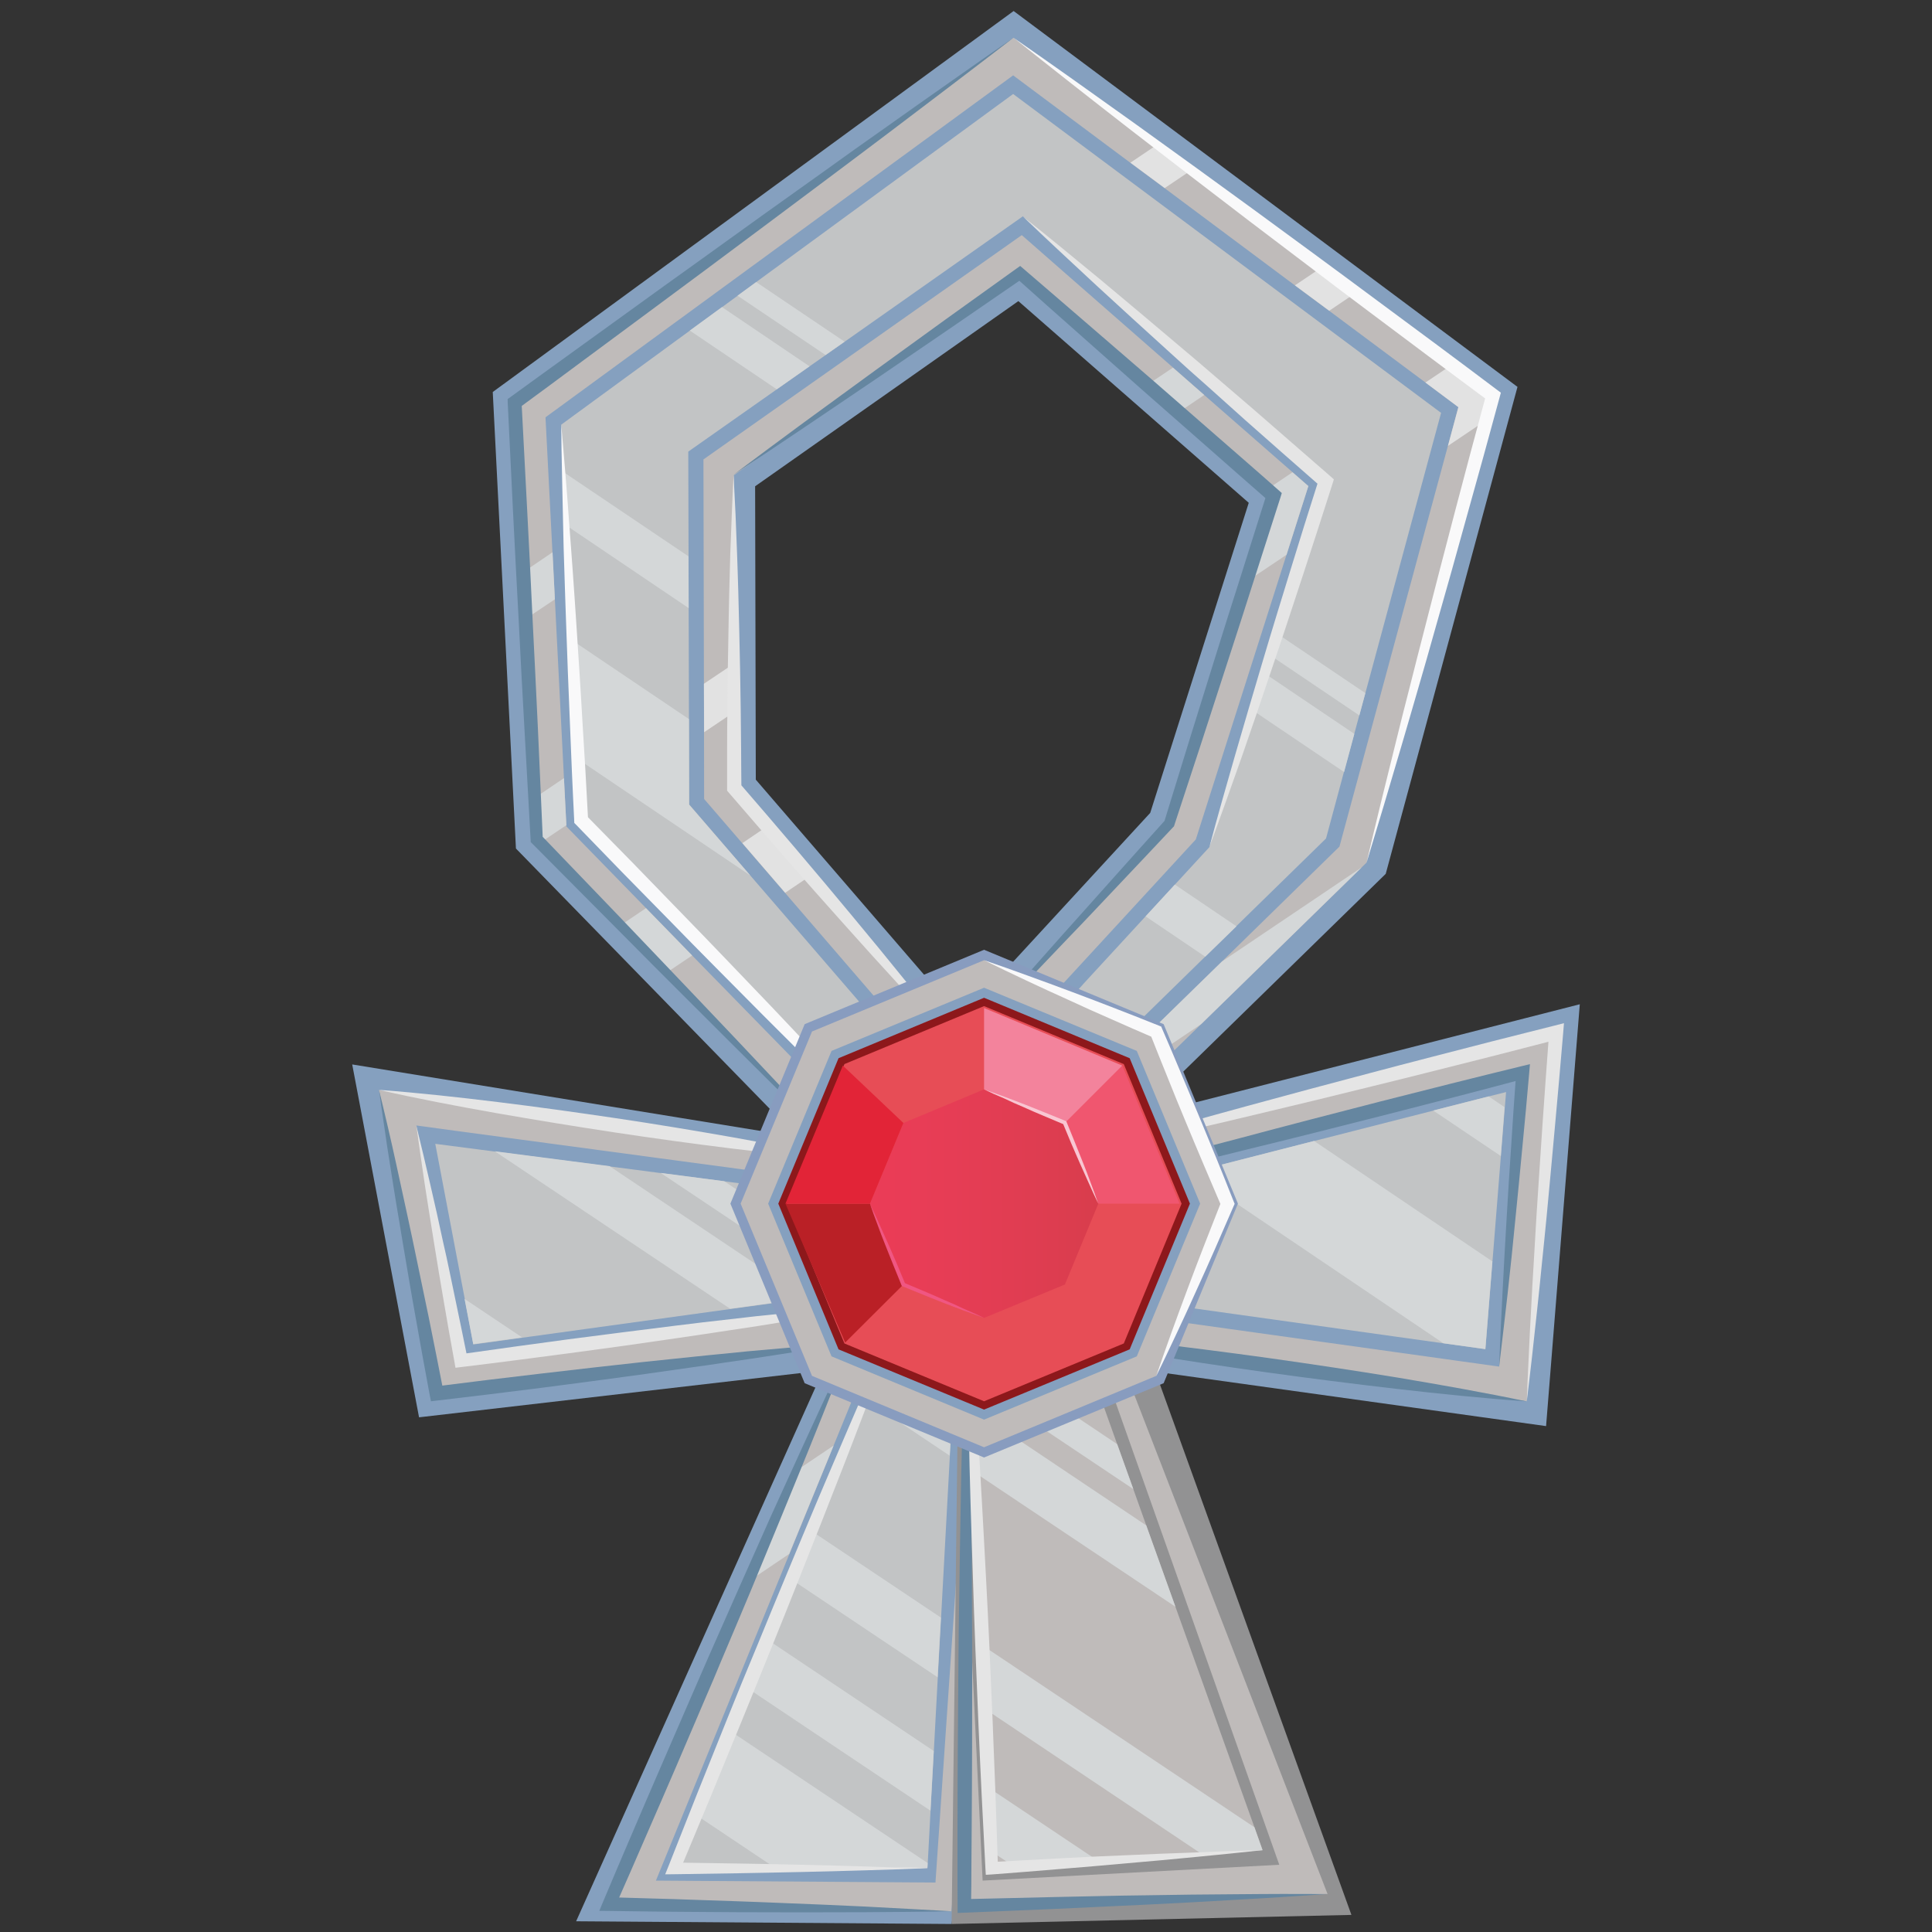 <svg xmlns="http://www.w3.org/2000/svg" xml:space="preserve" id="Layer_1" x="0" y="0" style="enable-background:new 0 0 2000 2000" version="1.1" viewBox="0 0 2000 2000">
  <rect x="0" y="0" width="2000" height="2000" fill="#333333" stroke="none"/>
  <style>
    .st0{fill:#85a0bf}.st1{fill:#bfbbba}.st3{fill:#d4d7d8}.st4{fill:#e5e5e5}.st5{fill:#6586a0}.st7{fill:#929293}.st8{fill:#e2e2e2}.st11{fill:#f9f9fa}
  </style>
  <path d="m782.4 807.1-.7-303.7 272.5-191.7 238.5 208.8-102 321-195.5 212.3-212.8-246.7zm818.1 669.2 34.9-436.7-459.2 117.3 258.3-252.3 136.4-504.1-521.6-389.1-539.2 394.4 24 472.6 291.1 298.5-460.6-75 69.2 365.3 418.2-48.5-255.6 570.2 388.7 2.8 82.6-589.6 532.8 74.2z" class="st0"/>
  <path d="m1338 488.9-91.4-79.9-32.4-28.5-123.6-108.2-32.5-28.5-.4-.3-19.1 13.5-310.4 218.6.1 41.1.4 191.2.1 50.2.1 69 39.5 45.8 44.3 51.4 180.9 210L1237.9 869l93.8-294.6 22.6-71.1-16.3-14.4zm-48.1 113.5-79.6 250.3L994.5 1087 838.9 906.4l-44.3-51.3-34.3-39.8-.1-78.3-.1-50.2-.4-191.2v-3.8l296.2-208.6 8.1 7.1 123.6 108.2L1220 427l91.4 79.9 7.3 6.3-28.8 89.2zM1010 1338.8l-4.2 61.1 75.8-51.2-71.6-9.9zm-72.2-122.9L716.5 989.1l-26.3 17.8L880 1201.6l-391.2-58.9-37.4 25.2 464.9 62.5 41.2 5.6-19.7-20.1zm400.2-727-91.4-79.9-32.4-28.5-123.6-108.2-32.5-28.5-.4-.3-19.1 13.5-310.4 218.6.1 41.1.4 191.2.1 50.2.1 69 39.5 45.8 44.3 51.4 180.9 210L1237.9 869l93.8-294.6 22.6-71.1-16.3-14.4zm-48.1 113.5-79.6 250.3L994.5 1087 838.9 906.4l-44.3-51.3-34.3-39.8-.1-78.3-.1-50.2-.4-191.2v-3.8l296.2-208.6 8.1 7.1 123.6 108.2L1220 427l91.4 79.9 7.3 6.3-28.8 89.2zm48.1-113.5-91.4-79.9-32.4-28.5-123.6-108.2-32.5-28.5-.4-.3-19.1 13.5-310.4 218.6.1 41.1.4 191.2.1 50.2.1 69 39.5 45.8 44.3 51.4 180.9 210L1237.9 869l93.8-294.6 22.6-71.1-16.3-14.4zm-48.1 113.5-79.6 250.3L994.5 1087 838.9 906.4l-44.3-51.3-34.3-39.8-.1-78.3-.1-50.2-.4-191.2v-3.8l296.2-208.6 8.1 7.1 123.6 108.2L1220 427l91.4 79.9 7.3 6.3-28.8 89.2zM1010 1338.8l-4.2 61.1 75.8-51.2-71.6-9.9zm328-849.9-91.4-79.9-32.4-28.5-123.6-108.2-32.5-28.5-.4-.3-19.1 13.5-310.4 218.6.1 41.1.4 191.2.1 50.2.1 69 39.5 45.8 44.3 51.4 180.9 210L1237.9 869l93.8-294.6 22.6-71.1-16.3-14.4zm-48.1 113.5-79.6 250.3L994.5 1087 838.9 906.4l-44.3-51.3-34.3-39.8-.1-78.3-.1-50.2-.4-191.2v-3.8l296.2-208.6 8.1 7.1 123.6 108.2L1220 427l91.4 79.9 7.3 6.3-28.8 89.2zm48.1-113.5-91.4-79.9-32.4-28.5-123.6-108.2-32.5-28.5-.4-.3-19.1 13.5-310.4 218.6.1 41.1.4 191.2.1 50.2.1 69 39.5 45.8 44.3 51.4 180.9 210L1237.9 869l93.8-294.6 22.6-71.1-16.3-14.4zm-48.1 113.5-79.6 250.3L994.5 1087 838.9 906.4l-44.3-51.3-34.3-39.8-.1-78.3-.1-50.2-.4-191.2v-3.8l296.2-208.6 8.1 7.1 123.6 108.2L1220 427l91.4 79.9 7.3 6.3-28.8 89.2zM1010 1338.8l-4.2 61.1 75.8-51.2-71.6-9.9zm328-849.9-91.4-79.9-32.4-28.5-123.6-108.2-32.5-28.5-.4-.3-19.1 13.5-310.4 218.6.1 41.1.4 191.2.1 50.2.1 69 39.5 45.8 44.3 51.4 180.9 210L1237.9 869l93.8-294.6 22.6-71.1-16.3-14.4zm-48.1 113.5-79.6 250.3L994.5 1087 838.9 906.4l-44.3-51.3-34.3-39.8-.1-78.3-.1-50.2-.4-191.2v-3.8l296.2-208.6 8.1 7.1 123.6 108.2L1220 427l91.4 79.9 7.3 6.3-28.8 89.2zm48.1-113.5-91.4-79.9-32.4-28.5-123.6-108.2-32.5-28.5-.4-.3-19.1 13.5-310.4 218.6.1 41.1.4 191.2.1 50.2.1 69 39.5 45.8 44.3 51.4 180.9 210L1237.9 869l93.8-294.6 22.6-71.1-16.3-14.4zm-48.1 113.5-79.6 250.3L994.5 1087 838.9 906.4l-44.3-51.3-34.3-39.8-.1-78.3-.1-50.2-.4-191.2v-3.8l296.2-208.6 8.1 7.1 123.6 108.2L1220 427l91.4 79.9 7.3 6.3-28.8 89.2zM1010 1338.8l-4.2 61.1 75.8-51.2-71.6-9.9zm328-849.9-91.4-79.9-32.4-28.5-123.6-108.2-32.5-28.5-.4-.3-19.1 13.5-310.4 218.6.1 41.1.4 191.2.1 50.2.1 69 39.5 45.8 44.3 51.4 180.9 210L1237.9 869l93.8-294.6 22.6-71.1-16.3-14.4zm-48.1 113.5-79.6 250.3L994.5 1087 838.9 906.4l-44.3-51.3-34.3-39.8-.1-78.3-.1-50.2-.4-191.2v-3.8l296.2-208.6 8.1 7.1 123.6 108.2L1220 427l91.4 79.9 7.3 6.3-28.8 89.2zm48.1-113.5-91.4-79.9-32.4-28.5-123.6-108.2-32.5-28.5-.4-.3-19.1 13.5-310.4 218.6.1 41.1.4 191.2.1 50.2.1 69 39.5 45.8 44.3 51.4 180.9 210L1237.9 869l93.8-294.6 22.6-71.1-16.3-14.4zm-48.1 113.5-79.6 250.3L994.5 1087 838.9 906.4l-44.3-51.3-34.3-39.8-.1-78.3-.1-50.2-.4-191.2v-3.8l296.2-208.6 8.1 7.1 123.6 108.2L1220 427l91.4 79.9 7.3 6.3-28.8 89.2zM1010 1338.8l-4.2 61.1 75.8-51.2-71.6-9.9zm328-849.9-91.4-79.9-32.4-28.5-123.6-108.2-32.5-28.5-.4-.3-19.1 13.5-310.4 218.6.1 41.1.4 191.2.1 50.2.1 69 39.5 45.8 44.3 51.4 180.9 210L1237.9 869l93.8-294.6 22.6-71.1-16.3-14.4zm-48.1 113.5-79.6 250.3L994.5 1087 838.9 906.4l-44.3-51.3-34.3-39.8-.1-78.3-.1-50.2-.4-191.2v-3.8l296.2-208.6 8.1 7.1 123.6 108.2L1220 427l91.4 79.9 7.3 6.3-28.8 89.2zm48.1-113.5-91.4-79.9-32.4-28.5-123.6-108.2-32.5-28.5-.4-.3-19.1 13.5-310.4 218.6.1 41.1.4 191.2.1 50.2.1 69 39.5 45.8 44.3 51.4 180.9 210L1237.9 869l93.8-294.6 22.6-71.1-16.3-14.4zm-48.1 113.5-79.6 250.3L994.5 1087 838.9 906.4l-44.3-51.3-34.3-39.8-.1-78.3-.1-50.2-.4-191.2v-3.8l296.2-208.6 8.1 7.1 123.6 108.2L1220 427l91.4 79.9 7.3 6.3-28.8 89.2zm48.1-113.5-91.4-79.9-32.4-28.5-123.6-108.2-32.5-28.5-.4-.3-19.1 13.5-310.4 218.6.1 41.1.4 191.2.1 50.2.1 69 39.5 45.8 44.3 51.4 180.9 210L1237.9 869l93.8-294.6 22.6-71.1-16.3-14.4zm-48.1 113.5-79.6 250.3L994.5 1087 838.9 906.4l-44.3-51.3-34.3-39.8-.1-78.3-.1-50.2-.4-191.2v-3.8l296.2-208.6 8.1 7.1 123.6 108.2L1220 427l91.4 79.9 7.3 6.3-28.8 89.2zm48.1-113.5-91.4-79.9-32.4-28.5-123.6-108.2-32.5-28.5-.4-.3-19.1 13.5-310.4 218.6.1 41.1.4 191.2.1 50.2.1 69 39.5 45.8 44.3 51.4 180.9 210L1237.9 869l93.8-294.6 22.6-71.1-16.3-14.4zm-48.1 113.5-79.6 250.3L994.5 1087 838.9 906.4l-44.3-51.3-34.3-39.8-.1-78.3-.1-50.2-.4-191.2v-3.8l296.2-208.6 8.1 7.1 123.6 108.2L1220 427l91.4 79.9 7.3 6.3-28.8 89.2zm137.9 513.2-326.4 83.4 142-138.8 166.2-162.3 5-4.9 123.9-458 7-25.6-42.5-31.7-99.7-74.3L1368 277l-134.8-100.6-35.5-26.3-148.6-111-516.3 377.6 8.8 175.5 2.5 48.6 9.4 185.3 2.2 43 3.4 3.5 83.3 85.4 47.8 49.1L880 1201.8l-391.2-59-96.6-14.4 13.5 70.6 46.3 244 183-22.6 91.2-11.2 155.6-19.2-57.2 132.4-49.5 114.6-144.2 334.3 354 7.3 50.5-517.2 8.4-85.6 98.3 13.7 438.3 61.1 30-377 .4-4.9-183 46.9zm124.1 299.1-370.3-51.7-99.8-14-71.6-10-4.2 61.1-5.9 85.2-31.7 463.5-289.4-2 138.2-338.2 45.8-112.3 60.1-147.2-135.1 18-92.9 12.3-217.9 29-43.4-228.7-2.8-14.6 20.3 2.7 464.9 62.5 41.2 5.6-19.6-20.2-221.3-226.6-47.8-49.1-82.4-84.5v-1.4l-2.5-48.6-9.4-185.1-2.5-48.6-7.2-139.8 484.1-354 121.2 90.4 35.5 26.3 134.8 100.6 35.5 26.3 99.7 74.3 34.2 25.5-10.8 40.1-112.3 414.9L1265 995.3l-166.2 162.3L996 1258l354.7-90.5 194.1-49.6 31.3-8-24.2 304.8zm-220.1-840.4 22.6-71.1-16.4-14.4-91.4-79.9-32.4-28.5-123.6-108.2-32.5-28.5-.4-.3-19.1 13.5-310.4 218.7.1 41.1.4 191.2.1 50.2.1 69 39.5 45.8 44.3 51.4 180.9 210L1237.9 869l93.9-294.7zm-337.3 512.9L838.9 906.6l-44.3-51.4-34.3-39.8-.1-78.3-.1-50.2-.4-191.2v-3.8l296.2-208.6 8.1 7.1 123.6 108.2 32.4 28.5 91.4 79.9 7.3 6.3-28.3 89.1-79.6 250.3-216.3 234.5zM1338 488.9l-91.4-79.9-32.4-28.5-123.6-108.2-32.5-28.5-.4-.3-19.1 13.5-310.4 218.6.1 41.1.4 191.2.1 50.2.1 69 39.5 45.8 44.3 51.4 180.9 210L1237.9 869l93.8-294.6 22.6-71.1-16.3-14.4zm-48.1 113.5-79.6 250.3L994.5 1087 838.9 906.4l-44.3-51.3-34.3-39.8-.1-78.3-.1-50.2-.4-191.2v-3.8l296.2-208.6 8.1 7.1 123.6 108.2L1220 427l91.4 79.9 7.3 6.3-28.8 89.2zm48.1-113.5-91.4-79.9-32.4-28.5-123.6-108.2-32.5-28.5-.4-.3-19.1 13.5-310.4 218.6.1 41.1.4 191.2.1 50.2.1 69 39.5 45.8 44.3 51.4 180.9 210L1237.9 869l93.8-294.6 22.6-71.1-16.3-14.4zm-48.1 113.5-79.6 250.3L994.5 1087 838.9 906.4l-44.3-51.3-34.3-39.8-.1-78.3-.1-50.2-.4-191.2v-3.8l296.2-208.6 8.1 7.1 123.6 108.2L1220 427l91.4 79.9 7.3 6.3-28.8 89.2zM1010 1338.8l-4.2 61.1 75.8-51.2-71.6-9.9zm328-849.9-91.4-79.9-32.4-28.5-123.6-108.2-32.5-28.5-.4-.3-19.1 13.5-310.4 218.6.1 41.1.4 191.2.1 50.2.1 69 39.5 45.8 44.3 51.4 180.9 210L1237.9 869l93.8-294.6 22.6-71.1-16.3-14.4zm-48.1 113.5-79.6 250.3L994.5 1087 838.9 906.4l-44.3-51.3-34.3-39.8-.1-78.3-.1-50.2-.4-191.2v-3.8l296.2-208.6 8.1 7.1 123.6 108.2L1220 427l91.4 79.9 7.3 6.3-28.8 89.2zm48.1-113.5-91.4-79.9-32.4-28.5-123.6-108.2-32.5-28.5-.4-.3-19.1 13.5-310.4 218.6.1 41.1.4 191.2.1 50.2.1 69 39.5 45.8 44.3 51.4 180.9 210L1237.9 869l93.8-294.6 22.6-71.1-16.3-14.4zm-48.1 113.5-79.6 250.3L994.5 1087 838.9 906.4l-44.3-51.3-34.3-39.8-.1-78.3-.1-50.2-.4-191.2v-3.8l296.2-208.6 8.1 7.1 123.6 108.2L1220 427l91.4 79.9 7.3 6.3-28.8 89.2zM1010 1338.8l-4.2 61.1 75.8-51.2-71.6-9.9zm328-849.9-91.4-79.9-32.4-28.5-123.6-108.2-32.5-28.5-.4-.3-19.1 13.5-310.4 218.6.1 41.1.4 191.2.1 50.2.1 69 39.5 45.8 44.3 51.4 180.9 210L1237.9 869l93.8-294.6 22.6-71.1-16.3-14.4zm-48.1 113.5-79.6 250.3L994.5 1087 838.9 906.4l-44.3-51.3-34.3-39.8-.1-78.3-.1-50.2-.4-191.2v-3.8l296.2-208.6 8.1 7.1 123.6 108.2L1220 427l91.4 79.9 7.3 6.3-28.8 89.2zm48.1-113.5-91.4-79.9-32.4-28.5-123.6-108.2-32.5-28.5-.4-.3-19.1 13.5-310.4 218.6.1 41.1.4 191.2.1 50.2.1 69 39.5 45.8 44.3 51.4 180.9 210L1237.9 869l93.8-294.6 22.6-71.1-16.3-14.4zm-48.1 113.5-79.6 250.3L994.5 1087 838.9 906.4l-44.3-51.3-34.3-39.8-.1-78.3-.1-50.2-.4-191.2v-3.8l296.2-208.6 8.1 7.1 123.6 108.2L1220 427l91.4 79.9 7.3 6.3-28.8 89.2zM1010 1338.8l-4.2 61.1 75.8-51.2-71.6-9.9zm328-849.9-91.4-79.9-32.4-28.5-123.6-108.2-32.5-28.5-.4-.3-19.1 13.5-310.4 218.6.1 41.1.4 191.2.1 50.2.1 69 39.5 45.8 44.3 51.4 180.9 210L1237.9 869l93.8-294.6 22.6-71.1-16.3-14.4zm-48.1 113.5-79.6 250.3L994.5 1087 838.9 906.4l-44.3-51.3-34.3-39.8-.1-78.3-.1-50.2-.4-191.2v-3.8l296.2-208.6 8.1 7.1 123.6 108.2L1220 427l91.4 79.9 7.3 6.3-28.8 89.2zm48.1-113.5-91.4-79.9-32.4-28.5-123.6-108.2-32.5-28.5-.4-.3-19.1 13.5-310.4 218.6.1 41.1.4 191.2.1 50.2.1 69 39.5 45.8 44.3 51.4 180.9 210L1237.9 869l93.8-294.6 22.6-71.1-16.3-14.4zm-48.1 113.5-79.6 250.3L994.5 1087 838.9 906.4l-44.3-51.3-34.3-39.8-.1-78.3-.1-50.2-.4-191.2v-3.8l296.2-208.6 8.1 7.1 123.6 108.2L1220 427l91.4 79.9 7.3 6.3-28.8 89.2zM1010 1338.8l-4.2 61.1 75.8-51.2-71.6-9.9zm328-849.9-91.4-79.9-32.4-28.5-123.6-108.2-32.5-28.5-.4-.3-19.1 13.5-310.4 218.6.1 41.1.4 191.2.1 50.2.1 69 39.5 45.8 44.3 51.4 180.9 210L1237.9 869l93.8-294.6 22.6-71.1-16.3-14.4zm-48.1 113.5-79.6 250.3L994.5 1087 838.9 906.4l-44.3-51.3-34.3-39.8-.1-78.3-.1-50.2-.4-191.2v-3.8l296.2-208.6 8.1 7.1 123.6 108.2L1220 427l91.4 79.9 7.3 6.3-28.8 89.2zm48.1-113.5-91.4-79.9-32.4-28.5-123.6-108.2-32.5-28.5-.4-.3-19.1 13.5-310.4 218.6.1 41.1.4 191.2.1 50.2.1 69 39.5 45.8 44.3 51.4 180.9 210L1237.9 869l93.8-294.6 22.6-71.1-16.3-14.4zm-48.1 113.5-79.6 250.3L994.5 1087 838.9 906.4l-44.3-51.3-34.3-39.8-.1-78.3-.1-50.2-.4-191.2v-3.8l296.2-208.6 8.1 7.1 123.6 108.2L1220 427l91.4 79.9 7.3 6.3-28.8 89.2zM1010 1338.8l-4.2 61.1 75.8-51.2-71.6-9.9zm328-849.9-91.4-79.9-32.4-28.5-123.6-108.2-32.5-28.5-.4-.3-19.1 13.5-310.4 218.6.1 41.1.4 191.2.1 50.2.1 69 39.5 45.8 44.3 51.4 180.9 210L1237.9 869l93.8-294.6 22.6-71.1-16.3-14.4zm-48.1 113.5-79.6 250.3L994.5 1087 838.9 906.4l-44.3-51.3-34.3-39.8-.1-78.3-.1-50.2-.4-191.2v-3.8l296.2-208.6 8.1 7.1 123.6 108.2L1220 427l91.4 79.9 7.3 6.3-28.8 89.2zm48.1-113.5-91.4-79.9-32.4-28.5-123.6-108.2-32.5-28.5-.4-.3-19.1 13.5-310.4 218.6.1 41.1.4 191.2.1 50.2.1 69 39.5 45.8 44.3 51.4 180.9 210L1237.9 869l93.8-294.6 22.6-71.1-16.3-14.4zm-48.1 113.5-79.6 250.3L994.5 1087 838.9 906.4l-44.3-51.3-34.3-39.8-.1-78.3-.1-50.2-.4-191.2v-3.8l296.2-208.6 8.1 7.1 123.6 108.2L1220 427l91.4 79.9 7.3 6.3-28.8 89.2zm48.1-113.5-91.4-79.9-32.4-28.5-123.6-108.2-32.5-28.5-.4-.3-19.1 13.5-310.4 218.6.1 41.1.4 191.2.1 50.2.1 69 39.5 45.8 44.3 51.4 180.9 210L1237.9 869l93.8-294.6 22.6-71.1-16.3-14.4zm-48.1 113.5-79.6 250.3L994.5 1087 838.9 906.4l-44.3-51.3-34.3-39.8-.1-78.3-.1-50.2-.4-191.2v-3.8l296.2-208.6 8.1 7.1 123.6 108.2L1220 427l91.4 79.9 7.3 6.3-28.8 89.2z" class="st1"/>
  <path d="m1541.1 1135-57.3 14.7-123.5 31.5-127.8 32.7-289.1 73.9 35.9-35-229.4-29.9-65.7-8.5-53-6.9-118.9-15.4-61.7-8 30.6 160.9 8.8 46.8 50.7-7 215.3-29.7 79.3-10.9 35.3-4.9 43.9-6 29.4-4.1-7.6 18.6-11.4 27.9-9.1 22.4-20.5 50.3-55.5 136.5-20.5 50.3-25.2 62.1-20.5 50.3-17.9 44.1-35.3 87-22.4 55.1h262.1l.3-5.2 2.9-54.2 3.4-61.8 4.1-76.2 3.4-61.8 9.1-167.6 3.4-61.8 1.5-27.6 1.8-34.2 3.4-62.9 500.9 70.1 43.4 6 7.3-90.8 8.7-109 4.1-50.6 1.3-15.7-18 4.5zm-355.2-186.4-65.2 70.8 57.5 38.8 69.5-68-61.8-41.6zm0 0-65.2 70.8 57.5 38.8 69.5-68-61.8-41.6zM1048.8 97.3 782.8 292l-19.3 14.2-16.1 11.8-33.2 24.2L581 439.6l2.5 49.1 2.8 55.2 6 118.9 6.2 123.1 3.2 62.9 385.9 395.5 118.6-115.9 72-70.4 69.5-68 32.4-31.5 92.6-90.5 18.6-69.1 10.7-39.5 5.2-19.2 6.3-23 78.3-289.8-443-330.1zM1322.2 656l-7.1 22.4-5.9 18.6-12.2 38.5-45 141.4-35.7 38.8-30.3 32.9-65.2 70.8-67.6 73.3-59.7 64.9-216.8-251.3-63.2-73.4-.3-88.3-.3-115.1-.1-53.5-.3-108.5 91.7-64.5 33.9-23.8 16.4-11.5 19.8-13.9 184.6-129.9 313.5 274.4-50.2 157.7zm-136.3 292.6-65.2 70.8 57.5 38.8 69.5-68-61.8-41.6zm0 0-65.2 70.8 57.5 38.8 69.5-68-61.8-41.6z" style="fill:#c2c4c5"/>
  <path d="M838 379.2 804.1 403l-90-60.8 33.3-24.3zM1402 759.7l-10.6 39.5-94.5-63.8 12.2-38.4zM712.9 629.5 586.3 544l-2.8-55.2 129.2 87.1zM1216.2 915.7l63.8 43.2-32.3 31.5-61.8-41.8zM1557.5 1146.1l-3.9 50.6-70-47.1 57.5-14.6zM776.7 906.3 598.5 786l-6.3-123.2 121 81.6.1 88.5zM1544.9 1305.8l-7.3 90.8-43.5-6.1-261.6-176.7 127.8-32.7zM874.3 353.7l-19.7 13.8-91.1-61.4 19.3-14.1zM1413.4 717.5l-6.2 23.1-92.2-62.2 7.2-22.4z" class="st3"/>
  <path d="M431 1165.3c4.9 20 9.7 40.2 14.3 60.3l6.9 30.3 6.6 30.3 3.4 15.1 3.2 15.1 6.3 30.3 6.3 30.3 6.2 30.4-7.7-5.5c37.1-5.3 74.3-10.4 111.4-15.4 37.1-4.9 74.4-9.5 111.6-14.2l27.9-3.4 27.9-3.2 27.9-3.2 28-2.9 28-2.9 28-2.7c18.6-1.8 37.4-3.5 56.1-4.9-18.5 3.5-36.9 6.7-55.4 10l-27.8 4.6-27.8 4.5-27.8 4.5-27.8 4.2-27.8 4.2-27.8 4.1c-37.1 5.5-74.3 10.7-111.4 15.6-37.1 4.9-74.3 9.8-111.6 14.3l-6.6.8-1.1-6.3-5.5-30.6c-1.8-10.2-3.5-20.3-5.3-30.6l-5.2-30.6-2.5-15.3-2.5-15.3-4.9-30.6-4.8-30.6c-2.9-19.8-5.9-40.2-8.7-60.7zM392.2 1128.2c41.1 3.1 82 7.6 122.8 12.6s81.6 10.7 122.2 16.7c40.6 6 81.3 12.8 121.8 19.9 40.5 7.3 80.9 14.9 121.1 24.1-41.1-3.1-82-7.6-122.8-12.6s-81.6-10.7-122.2-16.8c-40.6-6.2-81.3-12.8-121.8-19.9-40.5-7.2-81-14.8-121.1-24z" class="st4"/>
  <path d="M881.6 1389.8c-35.6 6.3-71.2 11.8-106.9 17.2l-26.8 3.9c-9 1.4-17.8 2.7-26.8 3.9l-53.5 7.6c-35.7 4.9-71.5 9.7-107.4 14.3l-53.7 6.7-53.7 6.4-6.7.8-1.3-6.7c-4.9-26.2-9.7-52.6-14.3-78.8-4.8-26.2-9.1-52.6-13.6-78.9-2.2-13.2-4.3-26.3-6.6-39.5-2.1-13.2-4.3-26.3-6.3-39.5-2.1-13.2-4.2-26.3-6-39.5-2-13.2-3.9-26.3-5.7-39.7 3.2 13 6.2 25.9 9.3 39 3.1 13 5.9 26.1 8.8 39.1s5.7 26.1 8.5 39.1 5.7 26.1 8.4 39.1c5.5 26.1 10.9 52.3 16.3 78.3 5.3 26.2 10.5 52.3 15.6 78.5l-8-5.9 53.7-6.7 53.7-6.4c35.9-4.2 71.6-8.3 107.5-12.2l53.8-5.6c9-1 17.9-1.8 26.9-2.7l26.9-2.7c35.9-3.2 71.9-6.5 107.9-9.1z" class="st5"/>
  <path d="M1101.4 1198.8c42-12.6 84.1-24.5 126.4-36.4l31.7-8.8c10.5-2.9 21.2-5.9 31.7-8.7l63.5-17.2c42.3-11.2 84.7-22.6 127.1-33.5l63.6-16.4 63.8-16.1 9.8-2.5-.8 10.1c-2.7 31.8-5.5 63.6-8.4 95.4-2.8 31.8-5.9 63.6-8.8 95.3-1.5 15.8-3.2 31.8-4.8 47.7-1.5 15.8-3.2 31.8-4.9 47.7-1.7 15.8-3.4 31.8-5.2 47.7-1.8 15.8-3.6 31.7-5.6 47.7.6-16 1.3-32 2.1-47.9.7-16 1.5-32 2.4-47.8.8-16 1.7-32 2.7-47.8 1-16 1.8-31.8 2.8-47.8 2.1-31.8 4.1-63.8 6.3-95.6 2.2-31.8 4.5-63.8 6.9-95.6l9 7.6-63.6 16.4-63.8 16.1c-42.5 10.8-85.1 21-127.5 31.5l-63.9 15.3c-10.7 2.5-21.3 5-32 7.6l-32 7.4c-42.9 9.8-85.6 19.6-128.5 28.6z" class="st4"/>
  <path d="M1145 1368.4c20.9 48.6 41.2 97.5 61.2 146.5l15 36.7 14.9 36.9c10 24.5 19.8 49.1 29.6 73.7l29.3 73.9 28.9 74c9.7 24.7 19.2 49.3 28.6 74 9.4 24.7 19.1 49.3 28.5 74.1l3.5 9.3-9.8.3-94 2.2c-31.4.6-62.7 1.3-94 1.7-31.4.4-62.7 1-94 1.1-15.7.1-31.4.3-47.1.3-15.7.1-31.4 0-47.1 0 15.7-1.1 31.3-2.1 47-3.1s31.3-2 47-2.8c31.3-1.8 62.7-3.5 93.9-5 31.3-1.5 62.7-2.9 93.9-4.5l93.9-3.9-6.3 9.5c-9.8-24.7-19.3-49.3-28.9-73.9-9.7-24.7-19.3-49.3-28.7-74l-28.5-74.1-28-74.3c-9.4-24.7-18.6-49.6-27.8-74.4l-13.9-37.3-13.6-37.3c-18.3-49.7-36.3-99.4-53.5-149.6z" style="fill:#fff4c6"/>
  <path d="m993.2 1320.5-8.1 671.2 413.9-9.4-204-565.1" class="st7"/>
  <path d="m1145 1368.4 229.3 592.3-375.9 12.3 2.8-652.5" class="st1"/>
  <path d="m987.7 1328.2 29.5 618.6 307.1-16.4-209.2-591" class="st7"/>
  <path d="M1580.3 1450.7c-45.1-3.2-90.1-7.8-135-13-44.9-5.2-89.7-10.9-134.4-17.1-44.7-6.2-89.4-13-134-20.3-44.6-7.4-89-15.1-133.3-24.5 45.1 3.2 90.1 7.8 135 12.9 44.9 5.2 89.7 10.9 134.4 17.1 44.7 6.3 89.4 13 134 20.3 44.5 7.5 89 15.3 133.3 24.6z" class="st5"/>
  <path d="m1307 1915.3-62.8 4.1-107.3 7.1-87.1 5.8-23.2 1.5-.7-17.5-2.8-65.9-3.4-81.3-2.8-65.9-7.6-178.7-2.6-66-1.3-29.3-1.5-36.4-2.7-64.6 98.7 8.5 56.6 158.3 16.7 46.5 13.4 37.6 30.2 84.2 81.8 228.3z" class="st1"/>
  <path d="m631 1207.2 204.1 136.7-79.3 10.9-243.6-163zM915.8 1397.8l70.7 47.3-3.4 61.8-87.7-58.7zM1216.8 1663.3l-207.5-138.8-2.6-66 179.9 120.6zM480.9 1344.6l59.6 39.9-50.6 6.9zM839.9 1584.8l134.1 89.7-3.4 61.8-151.2-101.2zM1307 1915.3l-62.8 4.1-224.5-150.3-2.8-65.9 281.7 188.4zM794.2 1697.2l172.4 115.4-3.4 61.8-189.5-126.9zM1136.9 1926.5l-87.1 5.8-23.9-16-2.8-65.9zM960.3 1928.6l-.3 5.3-157.3-.1-82.4-55.1 35.3-87zM1173.2 1541.5l-167.8-112.3-17.4-11.6-63.1-42.2-54.3-36.4-186.7-124.8 65.8 8.6 164.7 110.1 21.9 14.6 53.5 35.9 14.1 9.4 152.6 102.2z" class="st3"/>
  <path d="M1374.3 1960.7c-15.7 1.1-31.3 2.1-47 3.1s-31.3 2-47 2.8l-47 2.7-47 2.4c-15.7.8-31.3 1.5-47 2.2l-47 2.2-93.9 3.9-7.1.3v-7.3l-.1-20.5v-61.3c.1-27.2 0-54.4.3-81.6l.6-81.6c.1-27.2.6-54.4 1-81.6l.6-40.8.7-40.8.7-40.8 1-40.8c1.3-54.4 2.8-108.8 4.9-163.1 1.8 54.4 2.8 108.8 3.6 163.1l.6 40.8.4 40.8.4 40.8.1 40.8c.1 27.2.3 54.4.3 81.6l-.1 81.6c0 27.2-.3 54.4-.4 81.6l-.3 40.8-.1 20.5-.3 20.5-7.1-7 94-2.2 47-1c15.7-.3 31.4-.7 47-.8l47-.7 47-.4c15.7-.1 31.4-.3 47.1-.3 15.7 0 31.4 0 47.1.1z" class="st5"/>
  <path d="M1307 1915.3c-23.3 2.5-46.7 4.9-69.9 7.1-23.3 2.2-46.7 4.5-69.9 6.4l-35 3.1-35 2.9c-23.4 2-46.7 3.8-70.1 5.6l-6.6.4-.4-6.7c-2.7-50.5-5.2-100.9-7.3-151.4-2.1-50.5-4.2-100.9-5.7-151.4-.8-25.2-1.7-50.5-2.4-75.7-.7-25.2-1.4-50.5-1.8-75.7l-.7-37.8-.6-37.8c-.3-25.2-.6-50.6-.6-75.8 2.1 25.2 4.1 50.3 5.9 75.5l2.7 37.8 2.4 37.8c1.7 25.2 3.1 50.5 4.5 75.7 1.5 25.2 2.7 50.5 4.1 75.7 2.7 50.5 4.9 100.9 7 151.4 2.1 50.5 3.9 100.9 5.5 151.4l-6.9-6.2c23.4-1.4 46.8-2.5 70.2-3.8l35-1.8 35-1.5c23.4-1.1 46.8-2 70.2-2.8 23.6-1.1 47-2 70.4-2.4zM1251.9 877c8.5-32.1 17.7-63.9 26.8-95.7 9.3-31.8 18.5-63.6 28-95.3 9.4-31.8 19.2-63.4 28.9-95 9.7-31.7 19.6-63.2 29.7-94.9l2.2 7.8c-26.2-22.8-52.1-45.8-78.2-68.8l-38.8-34.8L1231 383l-19.3-17.5-38.5-35-38.4-35.2c-25.5-23.7-50.9-47.2-76-71.3 27.2 21.6 54 43.7 80.9 65.9l39.9 33.4 39.8 33.6 19.9 16.8 19.8 17 39.5 33.9c26.2 22.7 52.4 45.6 78.6 68.4l3.6 3.2-1.4 4.6c-10.1 31.5-20.2 63.1-30.6 94.6-10.4 31.4-20.6 62.9-31.3 94.3-10.5 31.4-21.3 62.8-32.1 94-10.9 30.9-22 62.2-33.5 93.3z" class="st4"/>
  <path d="m572 571.7 2.4 48.7-30.3 20.3-2.3-48.5z" class="st3"/>
  <path d="m1233.2 176.2-27.5 18.5-35.5-26.3 27.5-18.5z" class="st8"/>
  <path d="m583.8 805.5 2.5 48.7-27.2 18.3-3.3-3.5-2.3-43z" class="st3"/>
  <path d="m760.1 737-31.2 21-.2-50.2 31.3-21z" class="st8"/>
  <path d="m1214.2 380.6 32.4 28.3-26.8 18.1-32.5-28.4z" class="st3"/>
  <path d="m1403.4 303.2-27.4 18.5-35.5-26.3 27.5-18.5z" class="st8"/>
  <path d="m937.8 1215.9 19.7 20.2-41.2-5.6z" style="fill:#f5ce30"/>
  <path d="m1409.6 897.9-166.2 162.3-144.7 97.4L1265 995.3zM668.7 940.1l47.8 49-26.3 17.7-47.8-48.9z" class="st3"/>
  <path d="m838.9 906.6-26.1 17.6-44.3-51.4 26.1-17.7z" class="st8"/>
  <path d="m1338 488.9 16.4 14.3-22.6 71.1-41.9 28.1 28.5-89.1-7.3-6.3z" class="st3"/>
  <path d="m1545.4 409.2-6.8 25.7-39.7 26.7 10.8-40.1-34.1-25.5 27.5-18.5z" class="st8"/>
  <path d="m824.5 1522.3 38.5-25.9-46 112.2-42 28.3z" class="st3"/>
  <path d="M984.9 1978.5c-29.6.6-59 .8-88.6 1l-44.3.1h-44.3c-14.7 0-29.6-.1-44.3-.1l-44.3-.3c-14.7 0-29.6-.3-44.3-.4l-44.3-.6-10.1-.1 3.9-9.4c10.2-24.4 20.6-48.6 31-72.9l15.6-36.4c5.2-12.2 10.4-24.2 15.7-36.3l31.5-72.6c5.2-12.1 10.5-24.2 15.8-36.3l16-36.2 16-36.2 16.1-36.2 16.1-36.2 16.4-36c21.9-48.1 43.9-96 66.7-143.7-19.1 49.2-38.7 98.3-58.7 147l-15 36.6-15.1 36.6-15.1 36.6-15.3 36.4-15.4 36.4c-5 12.2-10.2 24.4-15.4 36.4l-31.1 72.7c-5.2 12.2-10.4 24.2-15.7 36.3l-15.8 36.3c-10.5 24.2-21 48.4-31.7 72.5l-6.2-9.5 44.3 1.3c14.7.4 29.6.8 44.3 1.4l44.3 1.5c14.7.6 29.4 1 44.3 1.7l44.3 1.8 44.3 2c29.4 1.6 59 3.1 88.4 4.8z" class="st5"/>
  <path d="m1181.6 1362.8-39.6 26.6-98.2-13.6-8.4 85.7-35.3 23.8 5.9-85.4 75.6-51z" style="fill:#dbbf48"/>
  <path d="M1551.9 1414.7c1-25.5 2.1-50.9 3.5-76.4l2-38.1 2.2-38.1c1.4-25.5 3.1-50.9 4.8-76.2 1.5-25.4 3.4-50.9 5.2-76.2l8.3 7c-48.2 12.9-96.6 25.4-144.9 37.7-48.4 12.3-96.7 24.5-145.2 36.3l-36.3 9-36.4 8.7c-24.2 5.7-48.5 11.6-72.9 17.2l-36.4 8.4-36.4 8.3c-24.4 5.5-48.8 10.8-73.2 16 24-7.1 47.9-14.2 71.9-21l36-10.2 36-10.1c24-6.7 48.1-13.3 72.2-19.8l36.2-9.8 36.2-9.5c48.2-12.9 96.6-25.4 144.8-37.8 48.4-12.3 96.7-24.5 145.2-36.3l9.1-2.2-.8 9.3c-2.2 25.4-4.5 50.7-7 76.1-2.4 25.4-4.8 50.7-7.4 76.1l-3.8 38-4.1 38c-2.9 24.8-5.7 50.2-8.8 75.6zM880.1 1201.5l-41.5-40.6-41.3-40.8c-27.5-27.3-54.9-54.5-82.3-82-27.3-27.3-54.8-54.7-82-82.3l-81.9-82.4-1.7-1.7-.1-2.4-6.3-113.1-3.1-56.5-2.9-56.5c-2-37.7-4.1-75.4-5.9-113.1L525.6 417l-.1-3.9 3.1-2.2 32.4-23.5 32.4-23.4 64.8-46.8 32.4-23.4 32.5-23.3 64.9-46.7 65-46.4 32.5-23.3 32.7-23.1c21.7-15.4 43.4-30.8 65.3-46.1 21.7-15.4 43.7-30.6 65.6-45.8-21.2 16.3-42.3 32.5-63.5 48.6-21.2 16.1-42.5 32.2-63.8 48.4l-32 24.1-32 24-63.9 47.8-64.1 47.8-32.1 23.8-32.1 23.8-64.3 47.6-32.1 23.8-32.2 23.7 2.9-6.2 5.9 113.1c2 37.7 3.8 75.4 5.6 113.1l2.8 56.5 2.7 56.5 5 113.1-1.8-4.1 80.5 83.8c26.8 27.9 53.4 56.1 80.2 84.1 26.8 28 53.3 56.2 79.9 84.4l39.8 42.3 39.6 42.4z" class="st5"/>
  <path d="m994.6 1087.2 26.2-30 26.3-29.9c17.5-19.9 35.2-39.7 52.8-59.6 17.7-19.9 35.5-39.5 53.1-59.4l26.6-29.7 26.6-29.6-1.1 2.1 26.2-85.1 26.5-85.1 13.3-42.5 13.5-42.5 26.8-84.9 2.1 7.7c-22-19.1-43.7-38.4-65.6-57.6l-65.6-57.6-65.3-57.9c-21.7-19.3-43.6-38.5-65.2-58l7.3.4-74.6 51.3-74.7 51-75 50.7-37.6 25.2-37.7 25.1 36.3-27.1 36.4-26.9 73.2-53.4 73.3-53.1 73.6-52.8 3.8-2.7 3.6 3.1c22.1 18.9 44.1 38 66.2 57l66 57 65.7 57.3c21.9 19.2 43.9 38.1 65.7 57.5l3.6 3.2-1.4 4.6-27.2 84.8-13.6 42.5-13.7 42.3-27.5 84.8-27.8 84.7-.4 1.3-.8.8-27.3 29-27.3 28.9c-18.2 19.2-36.4 38.7-54.8 57.7-18.4 19.2-36.6 38.5-55.1 57.6l-27.6 28.7-27.8 29.1z" class="st5"/>
  <path d="M987.6 1244.5c-33.5-31.7-66.4-63.9-99.4-96.1-16.4-16.3-32.9-32.2-49.2-48.5l-48.9-48.8c-32.4-32.7-65-65.3-97.1-98.3l-48.4-49.3-48.1-49.6-2-2-.1-2.7c-.8-17.1-1.7-34.1-2.4-51.2l-2.1-51.2c-1.5-34.1-2.7-68.3-3.9-102.5-.7-17.1-1.1-34.2-1.7-51.2-.6-17.1-1.1-34.2-1.4-51.2-.4-17.1-.8-34.2-1.1-51.3-.4-17.1-.7-34.2-.8-51.3 1.5 17 2.9 34.1 4.3 51 1.4 17 2.7 34.1 3.9 51.2 1.4 17.1 2.5 34.1 3.8 51.2 1.1 17.1 2.5 34.1 3.5 51.2 2.2 34.1 4.5 68.1 6.4 102.3l3.1 51.2c1 17.1 1.8 34.1 2.8 51.2l-2.1-4.6 48.4 49.3 48.1 49.6c32.1 32.9 63.9 66.3 95.7 99.5l47.5 50.2c15.8 16.7 31.5 33.6 47.4 50.3 31.6 33.5 63 67.3 93.8 101.6z" class="st11"/>
  <path d="M960 1933.9c-10.9.4-21.9.8-32.8 1.3l-32.8 1c-21.9.6-43.7 1.3-65.5 1.7-21.9.4-43.7 1-65.5 1.3l-65.5 1-9.3.1 3.5-8.7 30-75.8 30.4-75.7 15.3-37.8 15.6-37.7c10.4-25.2 20.6-50.3 31.1-75.4l15.7-37.7c5.2-12.6 10.5-25.1 15.8-37.7l16-37.6c5.3-12.5 10.7-25.1 16.1-37.6l16.1-37.4 16.4-37.4c10.9-24.9 22-49.8 33.4-74.6-9.3 25.6-18.6 51.2-28.2 76.7l-14.4 38.3-14.6 38.1c-4.8 12.8-9.8 25.4-14.7 38.1l-14.9 38c-4.9 12.8-10 25.4-15 38l-15 38c-10 25.4-20.2 50.5-30.4 75.8l-15.3 37.8-15.4 37.8-31 75.5-31.4 75.3-5.7-8.5 65.5 1c21.9.3 43.7.8 65.5 1.3 21.9.4 43.7 1.1 65.5 1.7l32.8 1.1c10.8-.2 21.8.2 32.7.7zM759.4 491.9c1.5 26.9 2.7 54 3.6 80.9.6 13.5.8 26.9 1.3 40.5.4 13.5.7 26.9 1 40.5.7 26.9 1.1 54 1.5 80.9.1 13.5.3 26.9.4 40.5.1 13.5.1 26.9.3 40.5l-1.8-4.8c19.6 22.6 39 45.3 58.4 68.1 19.3 22.8 38.7 45.7 57.7 68.7l28.6 34.6 28.3 34.8c18.8 23.3 37.6 46.7 55.6 70.5-20.9-21.6-41.1-43.6-61.4-65.5l-30.3-33.2-30-33.4c-20-22.3-39.8-44.7-59.4-67.1-19.6-22.6-39.2-45.1-58.7-67.8l-1.8-2.1v-43.2c0-13.5.1-26.9.3-40.5.1-26.9.6-54 1.1-80.9.3-13.5.4-26.9.8-40.5.4-13.5.7-26.9 1.1-40.5 1-27.2 2-54.1 3.4-81z" class="st4"/>
  <path d="m1281.5 1246-76.9 185.9-185.9 76.9-185.7-76.9-76.9-185.9 76.9-185.8 185.7-77 185.9 77z" style="fill:#889cbf"/>
  <path d="M840.6 1424.3 766.7 1246l73.9-178.2 178.1-73.8 178.3 73.8 73.9 178.2-73.9 178.3-178.3 73.9z" class="st1"/>
  <path d="M860.8 1404.1 795.2 1246l65.6-158.1 157.9-65.4 158.1 65.4 65.6 158.1-65.6 158.1-158.1 65.5z" class="st0"/>
  <path d="m1227.5 1246-61.1 147.8-147.7 61.1-147.6-61.1L810 1246l61.1-147.5 147.6-61.3 147.7 61.3z" style="fill:#e74d56;stroke:#8d181b;stroke-width:7.966;stroke-miterlimit:10"/>
  <linearGradient id="SVGID_1_" x1="900.558" x2="1137.004" y1="753.957" y2="753.957" gradientTransform="matrix(1 0 0 -1 0 2000)" gradientUnits="userSpaceOnUse">
    <stop offset="0" style="stop-color:#eb3c57"/>
    <stop offset=".359" style="stop-color:#e63d55"/>
    <stop offset=".802" style="stop-color:#dd3d50"/>
    <stop offset="1" style="stop-color:#d83d4c"/>
  </linearGradient>
  <path d="m935.2 1329.7-34.6-83.7 34.6-83.5 83.5-34.8 83.7 34.8 34.6 83.5-34.6 83.7-83.7 34.6z" style="fill:url(#SVGID_1_)"/>
  <path d="M813.1 1246h87.5l34.6 83.7-60.3 60.1z" style="fill:#ba2026"/>
  <path d="m1102.4 1162.5 59.4-59.4 59.3 142.9H1137z" style="fill:#f0566f"/>
  <path d="M1018.7 1127.7v-84.2l143.1 59.6-59.4 59.4z" style="fill:#f3839c"/>
  <path d="M813.1 1246h87.5l34.6-83.5-62.7-59.4z" style="fill:#e22437"/>
  <path d="M1018.7 1127.7c7.1 2.5 14.2 5.2 21.3 7.7 7 2.7 14.2 5.3 21.2 8.1 7 2.7 14 5.6 21 8.4l20.9 8.5.7.3.3.7 8.5 20.9 8.4 21c2.8 7 5.5 14 8.1 21.2 2.7 7 5.3 14.2 7.7 21.3-3.4-6.9-6.4-13.7-9.5-20.6-3.1-6.9-6.2-13.7-9.3-20.7-3.1-6.9-6-13.9-9-20.7l-8.7-20.9 1.1 1.1-20.9-8.8c-6.9-2.9-13.9-5.9-20.7-9-6.9-2.9-13.9-6-20.7-9.3-6.7-2.7-13.5-5.8-20.4-9.2z" style="fill:#f9c6d2"/>
  <path d="M1018.7 1364.3c-7.1-2.5-14.2-5.2-21.3-7.7-7-2.7-14.2-5.3-21.2-8.1-7-2.7-14-5.6-21-8.4l-20.9-8.5-.7-.3-.3-.7-8.5-20.9-8.4-21c-2.8-7-5.5-14-8.1-21.2-2.7-7-5.3-14.2-7.7-21.3 3.4 6.9 6.4 13.7 9.5 20.6 3.1 6.9 6.2 13.7 9.3 20.7 3.1 6.9 6 13.9 9 20.7l8.7 20.9-1.1-1.1 20.9 8.8c6.9 2.9 13.9 5.9 20.7 9 6.9 2.9 13.9 6 20.7 9.3 6.8 2.8 13.7 6 20.4 9.2z" style="fill:#f05682"/>
  <path d="M1018.7 994c15.3 5.2 30.4 10.5 45.6 16.1l22.7 8.3 22.6 8.4c15.1 5.6 30.1 11.4 45.1 17.2 15 5.7 30 11.8 44.9 17.7l2.5 1 1.1 2.7c6.3 14.7 12.8 29.6 18.9 44.4 6.3 14.9 12.5 29.7 18.6 44.4 6.2 14.9 12.3 29.7 18.4 44.6 6 14.9 12.1 29.9 17.9 44.7l1.1 2.7-1.1 2.5c-12.8 29.6-25.6 59-39 88.3l-10 22-10.2 21.9c-6.9 14.6-13.7 29.2-20.9 43.6 5.2-15.3 10.5-30.4 16-45.6l8.3-22.7 8.4-22.6c11.2-30.1 23-60.1 34.8-90v5.2c-6.3-14.7-12.6-29.6-18.9-44.4s-12.5-29.7-18.6-44.4c-6.2-14.9-12.3-29.7-18.2-44.6-6-14.9-12.1-29.9-17.9-44.7l3.6 3.6c-14.7-6.4-29.6-12.8-44.1-19.3-14.7-6.4-29.4-13-44-19.8l-22-10-21.9-10.2c-14.7-6.9-29.1-13.8-43.7-21zM1049.1 39c42.5 29.4 84.4 59.4 126.4 89.4l62.8 45.3 62.7 45.6 62.4 45.8c20.7 15.3 41.6 30.6 62.2 46 41.5 30.7 83 61.4 124.2 92.5l3.9 2.9-1.3 4.8-16.5 60.4-16.8 60.4-16.8 60.4-17.1 60.3-8.5 30.1-8.7 30.1c-5.9 20-11.5 40.1-17.5 60.1-11.8 40.1-23.7 80.2-35.9 120.1 9.5-40.6 19.5-81.3 29.6-121.8 4.9-20.3 10.1-40.5 15.3-60.8l7.7-30.4 7.8-30.3 15.6-60.7 15.8-60.5 16-60.5 16.3-60.5 2.7 7.7c-41.5-30.7-82.7-61.7-124-92.6-20.6-15.4-41.2-31-61.8-46.7l-61.7-46.8-61.5-47.1-61.2-47.2c-41.1-31.9-81.7-63.8-122.1-96z" class="st11"/>
</svg>

